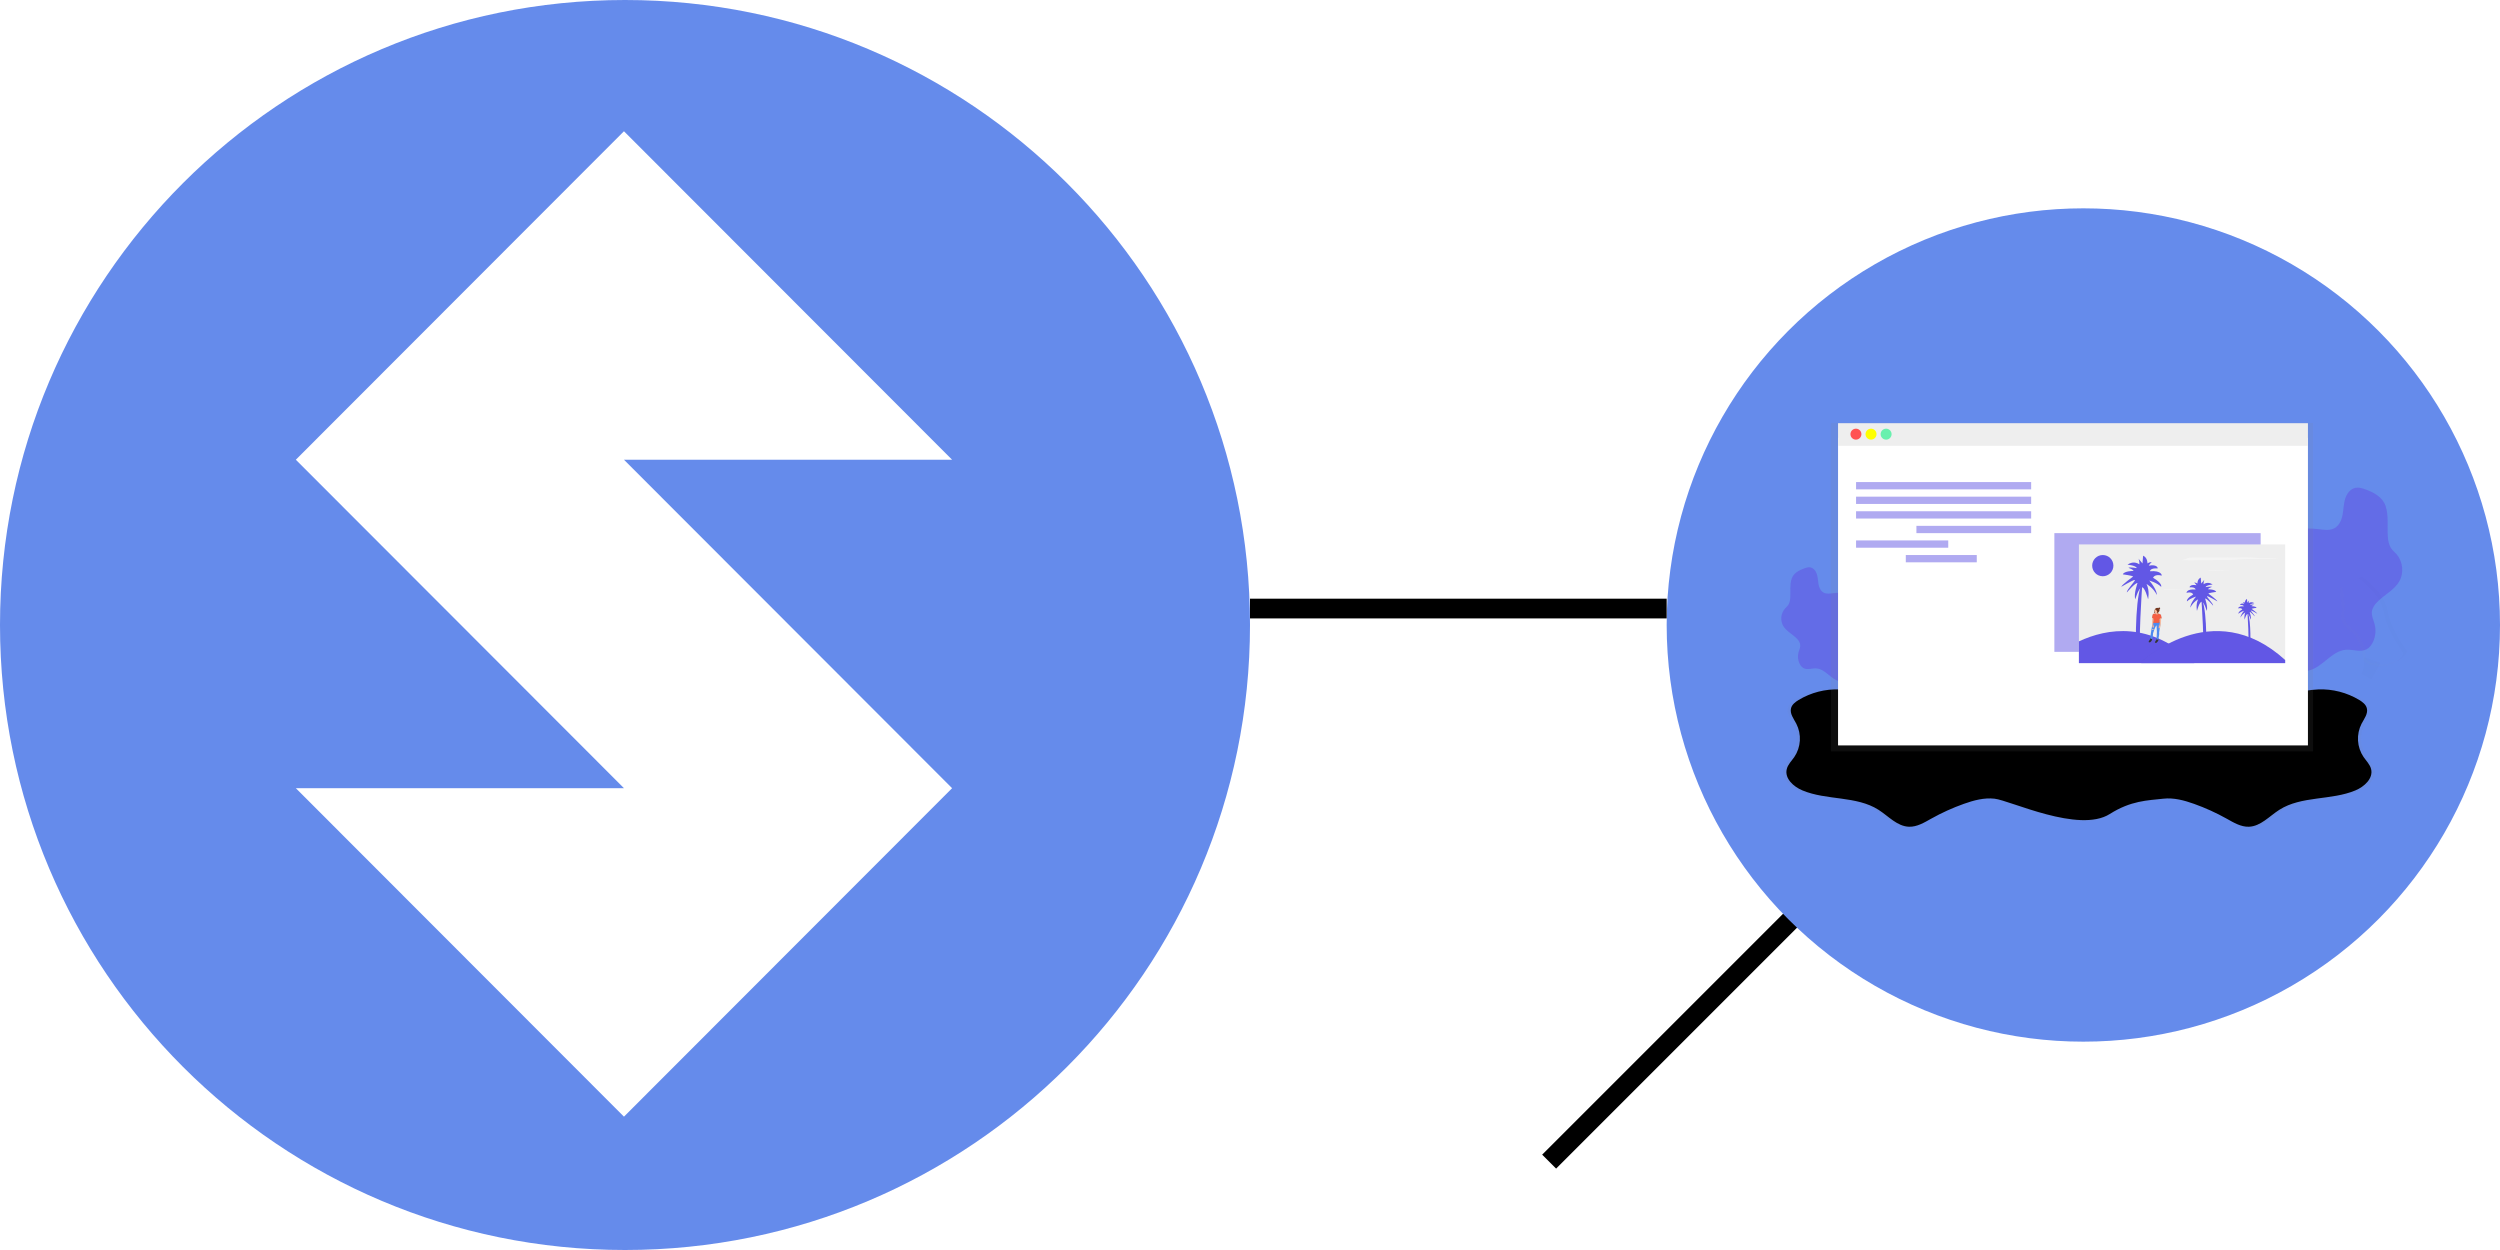 <svg width="380" height="190" viewBox="0 0 380 190" fill="none" xmlns="http://www.w3.org/2000/svg">
<rect width="380" height="190" fill="black" fill-opacity="0"/>
<line x1="272.518" y1="139.518" x2="235.468" y2="176.568" stroke="black" stroke-width="3"/>
<circle cx="316.667" cy="95" r="63.333" fill="#658BEB"/>
<line x1="190" y1="92.5" x2="253.333" y2="92.5" stroke="black" stroke-width="3"/>
<path fill-rule="evenodd" clip-rule="evenodd" d="M190 95C190 147.467 147.467 190 95 190C42.533 190 0 147.467 0 95C0 42.533 42.533 0 95 0C147.467 0 190 42.533 190 95ZM144.717 69.878L94.842 19.95L44.967 69.878L94.842 119.805H44.967L94.842 169.733L144.717 119.806L94.842 69.878H144.717Z" fill="#658BEB"/>
<rect width="95.079" height="61.513" fill="black" fill-opacity="0" transform="translate(270.751 64.283)"/>
<path opacity="0.5" d="M360.903 116.933C360.73 116.218 360.16 115.678 359.741 115.072C359.237 114.325 358.942 113.457 358.888 112.558C358.833 111.658 359.021 110.76 359.431 109.958C359.834 109.191 360.467 108.398 360.238 107.56C360.084 106.996 359.575 106.61 359.075 106.308C357.176 105.164 354.983 104.6 352.767 104.686C350.051 104.796 347.345 105.881 344.681 105.344C342.087 104.819 339.889 103.518 337.175 103.364C335.148 103.249 333.143 103.378 331.111 103.156C326.092 102.612 321.036 102.491 315.996 102.795C310.957 102.491 305.901 102.612 300.882 103.156C298.856 103.378 296.85 103.249 294.818 103.364C292.096 103.517 289.904 104.82 287.309 105.344C284.644 105.882 281.938 104.796 279.222 104.686C277.007 104.6 274.814 105.164 272.914 106.308C272.41 106.61 271.906 106.996 271.752 107.56C271.524 108.397 272.155 109.19 272.559 109.958C272.969 110.76 273.157 111.658 273.103 112.557C273.049 113.457 272.755 114.325 272.251 115.072C271.832 115.677 271.262 116.218 271.089 116.933C270.74 118.373 272.139 119.641 273.508 120.213C277.243 121.775 281.786 121.019 285.203 123.194C286.734 124.17 288.074 125.737 289.889 125.795C291.115 125.834 292.231 125.153 293.303 124.553C294.907 123.655 296.583 122.894 298.315 122.278C299.827 121.739 301.429 121.308 303.025 121.486C305.461 121.755 315.994 126.845 320.743 123.837C323.995 121.776 326.531 121.758 328.974 121.485C330.57 121.307 332.171 121.738 333.684 122.277C335.416 122.893 337.092 123.654 338.696 124.552C339.766 125.152 340.883 125.833 342.11 125.794C343.925 125.736 345.265 124.169 346.796 123.193C350.211 121.017 354.752 121.774 358.491 120.212C359.853 119.638 361.253 118.374 360.903 116.933Z" fill="url(#paint0_linear)"/>
<path d="M360.409 116.904C360.238 116.199 359.674 115.662 359.26 115.063C358.762 114.324 358.472 113.465 358.419 112.576C358.366 111.686 358.552 110.799 358.957 110.006C359.361 109.246 359.982 108.462 359.756 107.634C359.604 107.077 359.101 106.695 358.607 106.396C356.728 105.265 354.56 104.707 352.368 104.791C349.682 104.9 347.006 105.974 344.371 105.442C341.804 104.924 339.632 103.635 336.944 103.483C334.938 103.37 332.951 103.497 330.947 103.281C325.983 102.743 320.983 102.623 315.998 102.924C311.014 102.623 306.014 102.743 301.05 103.281C299.046 103.501 297.058 103.373 295.053 103.483C292.366 103.634 290.193 104.923 287.626 105.442C284.992 105.974 282.314 104.9 279.629 104.791C277.437 104.707 275.269 105.265 273.39 106.396C272.896 106.699 272.393 107.077 272.241 107.634C272.015 108.462 272.644 109.247 273.039 110.006C273.445 110.799 273.631 111.686 273.578 112.576C273.525 113.465 273.234 114.324 272.737 115.063C272.322 115.662 271.759 116.196 271.588 116.904C271.234 118.328 272.618 119.582 273.97 120.142C277.665 121.686 282.157 120.939 285.533 123.09C287.046 124.055 288.373 125.606 290.171 125.663C291.381 125.702 292.49 125.028 293.548 124.434C295.134 123.546 296.793 122.793 298.505 122.183C300.002 121.65 301.585 121.223 303.164 121.4C305.583 121.67 315.997 126.699 320.689 123.725C323.906 121.687 326.415 121.67 328.83 121.4C330.409 121.223 331.993 121.65 333.489 122.183C335.201 122.793 336.859 123.546 338.446 124.434C339.505 125.027 340.609 125.701 341.823 125.663C343.617 125.606 344.943 124.056 346.46 123.09C349.838 120.939 354.33 121.686 358.024 120.142C359.371 119.582 360.755 118.328 360.409 116.904Z" fill="black"/>
<path opacity="0.6" d="M274.267 86.384C274.556 86.283 274.862 86.187 275.164 86.24C275.668 86.327 276.022 86.805 276.172 87.296C276.322 87.787 276.317 88.304 276.413 88.808C276.508 89.312 276.737 89.834 277.189 90.075C277.641 90.316 278.174 90.221 278.675 90.162C279.332 90.087 279.996 90.081 280.654 90.144C281.206 90.198 281.856 90.384 282.018 90.915C282.151 91.349 281.887 91.791 281.716 92.21C281.387 92.992 281.361 93.917 281.737 94.677C282.113 95.437 282.875 96.004 283.193 96.806C283.286 97.007 283.313 97.231 283.27 97.448C283.223 97.6 283.145 97.741 283.042 97.862C282.792 98.183 282.494 98.466 282.266 98.805C281.791 99.511 281.661 100.388 281.607 101.236C281.552 102.069 281.557 102.906 281.621 103.739C281.002 103.537 280.318 103.717 279.68 103.585C278.322 103.304 277.474 101.698 276.091 101.6C275.437 101.553 274.733 101.862 274.149 101.562C273.871 101.402 273.652 101.154 273.528 100.857C273.282 100.331 273.225 99.736 273.369 99.173C273.47 98.784 273.672 98.403 273.632 98.003C273.599 97.66 273.393 97.358 273.157 97.106C272.485 96.393 271.509 95.956 271.026 95.102C270.807 94.697 270.715 94.234 270.763 93.775C270.812 93.317 270.998 92.883 271.297 92.532C271.47 92.364 271.633 92.187 271.786 92.001C272.018 91.675 272.089 91.262 272.12 90.862C272.187 89.903 272.019 88.888 272.333 87.957C272.614 87.114 273.473 86.666 274.267 86.384Z" fill="#6257E5"/>
<path opacity="0.6" d="M359.505 74.373C359.042 74.209 358.551 74.058 358.068 74.142C357.262 74.283 356.693 75.049 356.455 75.835C356.217 76.62 356.222 77.458 356.069 78.264C355.916 79.071 355.549 79.907 354.825 80.294C354.101 80.681 353.246 80.528 352.443 80.435C351.39 80.312 350.328 80.301 349.273 80.402C348.387 80.487 347.348 80.787 347.087 81.638C346.875 82.333 347.297 83.041 347.579 83.711C348.107 84.965 348.149 86.447 347.545 87.666C346.931 88.906 345.72 89.793 345.21 91.079C345.081 91.406 345 91.767 345.087 92.107C345.163 92.351 345.288 92.576 345.453 92.77C345.857 93.287 346.332 93.741 346.697 94.283C347.458 95.412 347.665 96.819 347.754 98.178C347.841 99.514 347.834 100.855 347.732 102.19C348.724 101.863 349.821 102.154 350.843 101.944C353.019 101.495 354.378 98.919 356.595 98.762C357.644 98.688 358.772 99.181 359.707 98.701C360.163 98.468 360.487 98.031 360.703 97.566C361.092 96.724 361.178 95.773 360.944 94.874C360.78 94.251 360.46 93.641 360.523 92.998C360.576 92.449 360.905 91.964 361.284 91.563C362.362 90.418 363.926 89.719 364.701 88.351C365.427 87.069 365.243 85.333 364.266 84.231C364.01 83.942 363.706 83.694 363.482 83.38C363.11 82.856 362.991 82.195 362.947 81.554C362.841 80.016 363.102 78.39 362.605 76.897C362.151 75.538 360.775 74.82 359.505 74.373Z" fill="#6257E5"/>
<path d="M278.297 64.283V66.803V114.207H351.582V66.803V64.283H278.297Z" fill="url(#paint1_linear)"/>
<path d="M350.806 66.549H279.384V113.303H350.806V66.549Z" fill="white"/>
<path d="M350.806 64.325H279.384V67.764H350.806V64.325Z" fill="#EEEEEE"/>
<path d="M282.102 66.826C282.562 66.826 282.935 66.453 282.935 65.992C282.935 65.532 282.562 65.158 282.102 65.158C281.641 65.158 281.268 65.532 281.268 65.992C281.268 66.453 281.641 66.826 282.102 66.826Z" fill="#FF5252"/>
<path d="M284.395 66.826C284.856 66.826 285.229 66.453 285.229 65.992C285.229 65.532 284.856 65.158 284.395 65.158C283.935 65.158 283.561 65.532 283.561 65.992C283.561 66.453 283.935 66.826 284.395 66.826Z" fill="#FFFF00"/>
<path d="M286.689 66.826C287.149 66.826 287.522 66.453 287.522 65.992C287.522 65.532 287.149 65.158 286.689 65.158C286.228 65.158 285.855 65.532 285.855 65.992C285.855 66.453 286.228 66.826 286.689 66.826Z" fill="#69F0AE"/>
<path opacity="0.5" d="M308.736 73.274H282.121V74.383H308.736V73.274Z" fill="#6257E5"/>
<path opacity="0.5" d="M308.736 75.492H282.121V76.601H308.736V75.492Z" fill="#6257E5"/>
<path opacity="0.5" d="M308.736 77.71H282.121V78.819H308.736V77.71Z" fill="#6257E5"/>
<path opacity="0.5" d="M308.736 79.928H291.295V81.037H308.736V79.928Z" fill="#6257E5"/>
<path opacity="0.5" d="M296.134 82.145H282.121V83.254H296.134V82.145Z" fill="#6257E5"/>
<path opacity="0.5" d="M300.469 84.364H289.682V85.472H300.469V84.364Z" fill="#6257E5"/>
<path opacity="0.5" d="M343.617 81.037H312.264V99.082H343.617V81.037Z" fill="#6257E5"/>
<path d="M347.348 82.751H315.994V100.796H347.348V82.751Z" fill="#EEEEEE"/>
<g opacity="0.1">
<rect width="2.854" height="3.358" fill="black" fill-opacity="0" transform="translate(358.934 99.905)"/>
<path opacity="0.1" d="M359.339 99.905C359.339 99.905 359.475 101.756 358.982 102.242C358.964 102.258 358.951 102.278 358.943 102.3C358.935 102.322 358.932 102.346 358.935 102.37C358.938 102.393 358.947 102.415 358.96 102.435C358.973 102.454 358.991 102.471 359.012 102.482L360.478 103.263L361.788 100.759L359.339 99.905Z" fill="black"/>
</g>
<g opacity="0.1">
<rect width="9.431" height="12.13" fill="black" fill-opacity="0" transform="translate(355.639 89.161)"/>
<path opacity="0.1" d="M363.266 100.816C361.502 101.272 361.274 100.76 361.16 100.816C361.046 100.873 361.563 100.532 360.99 100.76C360.416 100.988 359.567 100.076 359.567 100.076C359.575 99.975 359.579 99.882 359.579 99.784C359.586 97.884 358.144 95.978 358.144 95.978C355.523 94.556 356.436 92.506 356.436 92.506L356.33 91.572L356.053 89.161C355.919 89.222 355.78 89.271 355.639 89.309L355.927 91.857L356.035 92.79C356.035 92.79 355.127 94.84 357.743 96.263C357.743 96.263 359.185 98.168 359.178 100.068C359.178 100.169 359.178 100.263 359.166 100.361C359.166 100.361 360.02 101.268 360.589 101.044C361.157 100.82 360.645 101.158 360.759 101.101C360.873 101.043 361.101 101.556 362.865 101.101C363.665 100.893 364.415 100.526 365.07 100.021C364.515 100.38 363.906 100.649 363.266 100.816V100.816Z" fill="#FAA916"/>
</g>
<g opacity="0.1">
<rect width="10.192" height="13.044" fill="black" fill-opacity="0" transform="translate(355.638 87.612)"/>
<path opacity="0.1" d="M356.196 89.092C356.017 89.182 355.83 89.254 355.638 89.308L355.648 89.393C355.836 89.303 356.019 89.202 356.196 89.092V89.092Z" fill="black"/>
<path opacity="0.1" d="M365.828 99.052C365.771 98.649 363.494 96.092 362.925 92.962C362.357 89.832 358.994 87.612 358.994 87.612C358.994 87.612 358.883 87.673 358.691 87.756C358.18 87.976 357.682 88.227 357.201 88.507C357.52 88.339 357.846 88.184 358.179 88.041C358.372 87.959 358.481 87.897 358.481 87.897C358.481 87.897 361.84 90.115 362.413 93.247C362.987 96.38 365.259 98.939 365.316 99.338C365.352 99.588 364.867 100.156 364.062 100.656C365.167 100.107 365.871 99.353 365.828 99.052Z" fill="black"/>
</g>
<path d="M333.536 100.796H315.994V97.49C320.28 95.487 326.874 94.362 333.536 100.796Z" fill="#6257E5"/>
<g opacity="0.1">
<rect width="21.877" height="4.872" fill="black" fill-opacity="0" transform="translate(325.269 95.925)"/>
<path opacity="0.1" d="M347.146 100.323V100.796H325.269V100.695C325.269 100.695 336.034 90.214 347.146 100.323Z" fill="black"/>
</g>
<path d="M347.348 100.323V100.796H325.471V100.695C325.471 100.695 336.236 90.214 347.348 100.323Z" fill="#6257E5"/>
<path d="M319.624 87.59C320.515 87.59 321.237 86.867 321.237 85.977C321.237 85.086 320.515 84.364 319.624 84.364C318.733 84.364 318.011 85.086 318.011 85.977C318.011 86.867 318.733 87.59 319.624 87.59Z" fill="#6257E5"/>
<path d="M333.357 84.757C333.172 84.757 332.966 84.757 332.826 84.768C332.764 84.771 332.702 84.784 332.643 84.805L331.694 85.146C332.46 85.165 333.26 85.159 334.045 85.153L338.449 85.119C338.898 85.119 339.37 85.111 339.744 85.084C339.995 85.066 340.18 85.04 340.412 85.02C341.245 84.945 342.46 84.959 343.546 84.963C344.632 84.967 345.942 84.939 346.324 84.83H343.993C343.742 84.83 343.478 84.83 343.257 84.818C342.997 84.803 342.839 84.775 342.611 84.755C342.234 84.722 341.714 84.718 341.23 84.716C338.574 84.705 335.951 84.768 333.357 84.757Z" fill="#F4F4F4"/>
<path d="M335.966 86.71C335.925 86.71 335.881 86.71 335.851 86.71C335.837 86.711 335.823 86.714 335.81 86.719L335.609 86.792C335.775 86.792 335.948 86.792 336.118 86.792L337.072 86.785C337.172 86.785 337.273 86.785 337.352 86.778C337.406 86.778 337.447 86.768 337.496 86.764C337.676 86.748 337.94 86.751 338.176 86.752C338.378 86.759 338.58 86.749 338.78 86.723H338.276C338.222 86.723 338.164 86.723 338.117 86.723C338.07 86.723 338.026 86.713 337.977 86.709C337.895 86.701 337.782 86.7 337.674 86.7C337.1 86.7 336.531 86.713 335.966 86.71Z" fill="#F4F4F4"/>
<path d="M329.211 89.533C329.171 89.533 329.126 89.533 329.096 89.533C329.082 89.534 329.069 89.537 329.056 89.541L328.854 89.615C329.021 89.615 329.193 89.615 329.363 89.615L330.317 89.608C330.418 89.608 330.519 89.608 330.597 89.601C330.652 89.601 330.692 89.591 330.741 89.587C330.922 89.571 331.185 89.574 331.421 89.575C331.623 89.581 331.825 89.572 332.026 89.545H331.522C331.467 89.545 331.41 89.545 331.362 89.545C331.315 89.545 331.272 89.536 331.222 89.531C331.141 89.524 331.028 89.523 330.92 89.523C330.345 89.523 329.777 89.536 329.211 89.533Z" fill="#F4F4F4"/>
<path d="M325.422 99.902H324.663C324.663 99.902 324.426 91.611 325.422 89.052H325.611C325.611 89.052 324.948 98.433 325.422 99.902Z" fill="#6257E5"/>
<path d="M324.9 88.626C324.9 88.626 324.284 90.332 324.569 91.09C324.569 91.09 324.995 89.526 325.492 89.289C325.989 89.052 326.51 91.09 326.51 91.09C326.51 91.09 326.795 89.81 326.273 88.771C326.273 88.771 327.316 89.34 327.837 90.429C327.837 90.429 327.932 89.724 326.7 88.25C326.7 88.25 327.79 88.534 328.5 89.198C328.5 89.198 328.737 88.676 327.268 87.823C327.268 87.823 327.458 87.207 328.595 87.492C328.595 87.492 328.595 86.685 326.795 86.828C326.795 86.828 326.795 86.307 327.979 86.402C327.979 86.402 327.979 85.739 326.605 85.975C326.605 85.975 326.889 85.549 327.079 85.454C326.842 85.432 326.605 85.5 326.416 85.644C326.416 85.644 326.463 84.791 325.752 84.459L325.657 85.644C325.657 85.644 324.861 84.705 325.041 84.886C325.089 84.933 325.231 85.502 325.184 85.786C325.184 85.786 324.377 85.123 323.383 85.833C323.383 85.833 324.615 85.928 324.805 86.355C324.805 86.355 323.762 86.165 323.525 86.307C323.525 86.307 324.332 86.591 324.283 86.781C324.283 86.781 322.862 86.781 322.67 87.302C322.67 87.302 324.139 87.492 324.234 87.634C324.234 87.634 322.528 88.866 322.433 89.198C322.433 89.198 324.187 88.155 324.471 88.155C324.755 88.155 323.191 89.667 323.286 90.05C323.29 90.047 324.574 88.531 324.9 88.626Z" fill="#6257E5"/>
<path d="M334.772 99.591H335.351C335.351 99.591 335.532 93.257 334.772 91.302H334.627C334.627 91.302 335.135 98.467 334.772 99.591Z" fill="#6257E5"/>
<path d="M335.17 90.977C335.17 90.977 335.641 92.281 335.423 92.859C335.423 92.859 335.098 91.665 334.718 91.484C334.338 91.304 333.939 92.859 333.939 92.859C333.939 92.859 333.723 91.882 334.121 91.086C333.611 91.387 333.197 91.827 332.926 92.353C332.926 92.353 332.854 91.81 333.795 90.688C333.795 90.688 332.962 90.904 332.42 91.411C332.42 91.411 332.239 91.013 333.362 90.362C333.362 90.362 333.216 89.891 332.348 90.109C332.348 90.109 332.348 89.494 333.724 89.605C333.724 89.605 333.724 89.207 332.816 89.279C332.816 89.279 332.816 88.775 333.866 88.954C333.866 88.954 333.649 88.628 333.504 88.555C333.684 88.539 333.864 88.591 334.008 88.701C334.008 88.701 333.972 88.049 334.512 87.793L334.585 88.701C334.585 88.701 335.189 87.984 335.055 88.122C334.969 88.34 334.931 88.575 334.946 88.809C334.946 88.809 335.561 88.305 336.322 88.846C336.322 88.846 335.38 88.918 335.236 89.244C335.236 89.244 336.032 89.099 336.213 89.208C336.213 89.208 335.598 89.424 335.634 89.57C335.634 89.57 336.72 89.57 336.865 89.968C336.865 89.968 335.743 90.113 335.67 90.221C335.67 90.221 336.974 91.162 337.045 91.415C337.045 91.415 335.707 90.619 335.489 90.619C335.271 90.619 336.466 91.777 336.396 92.067C336.401 92.063 335.424 90.906 335.17 90.977Z" fill="#6257E5"/>
<path d="M341.701 98.353H342.06C342.06 98.353 342.172 94.431 341.701 93.22H341.611C341.611 93.22 341.925 97.661 341.701 98.353Z" fill="#6257E5"/>
<path d="M341.948 93.018C341.948 93.018 342.239 93.825 342.105 94.184C342.105 94.184 341.904 93.444 341.668 93.332C341.432 93.22 341.186 94.184 341.186 94.184C341.186 94.184 341.052 93.579 341.298 93.085C340.982 93.272 340.726 93.543 340.558 93.869C340.558 93.869 340.513 93.532 341.096 92.838C340.783 92.925 340.493 93.078 340.244 93.287C340.244 93.287 340.132 93.04 340.827 92.636C340.827 92.636 340.737 92.345 340.199 92.479C340.199 92.479 340.199 92.098 341.051 92.165C341.051 92.165 341.051 91.918 340.49 91.964C340.49 91.964 340.49 91.65 341.14 91.762C341.08 91.668 341.005 91.584 340.917 91.515C341.029 91.505 341.141 91.537 341.23 91.605C341.23 91.605 341.208 91.202 341.544 91.044L341.588 91.605C341.588 91.605 341.965 91.161 341.879 91.246C341.826 91.381 341.803 91.526 341.812 91.671C341.936 91.581 342.088 91.534 342.242 91.538C342.396 91.542 342.544 91.597 342.664 91.694C342.664 91.694 342.081 91.738 341.991 91.941C341.991 91.941 342.484 91.851 342.596 91.918C342.596 91.918 342.215 92.053 342.237 92.142C342.237 92.142 342.91 92.142 342.999 92.389C342.999 92.389 342.305 92.479 342.259 92.547C342.259 92.547 343.066 93.129 343.111 93.287C343.111 93.287 342.282 92.794 342.148 92.794C342.014 92.794 342.752 93.511 342.708 93.69C342.71 93.691 342.104 92.973 341.948 93.018Z" fill="#6257E5"/>
<path d="M328.595 93.918L328.52 93.514C328.519 93.485 328.513 93.456 328.502 93.428C328.49 93.401 328.473 93.376 328.451 93.356L328.101 93.185C328.075 93.154 328.054 93.121 328.039 93.084L328.045 93.075C328.064 93.051 328.078 93.023 328.085 92.993C328.086 92.986 328.086 92.978 328.085 92.97H328.09C328.122 92.974 328.155 92.966 328.182 92.948C328.208 92.929 328.227 92.901 328.234 92.869V92.86C328.228 92.887 328.213 92.912 328.192 92.93C328.171 92.948 328.144 92.959 328.116 92.961C328.165 92.928 328.205 92.884 328.232 92.833C328.26 92.781 328.275 92.723 328.275 92.665C328.275 92.665 328.275 92.654 328.275 92.649C328.29 92.64 328.303 92.627 328.314 92.612C328.324 92.597 328.331 92.581 328.334 92.563V92.554C328.33 92.571 328.322 92.586 328.312 92.6C328.301 92.614 328.288 92.626 328.273 92.634C328.27 92.6 328.263 92.566 328.25 92.534H328.259C328.294 92.534 328.327 92.52 328.351 92.495C328.376 92.471 328.389 92.438 328.389 92.403C328.389 92.403 328.389 92.397 328.389 92.394C328.387 92.427 328.373 92.458 328.349 92.48C328.325 92.503 328.293 92.515 328.26 92.515H328.244V92.509C328.283 92.498 328.318 92.475 328.344 92.445C328.37 92.414 328.388 92.377 328.394 92.337C328.394 92.337 328.394 92.331 328.394 92.328C328.392 92.353 328.383 92.377 328.367 92.397C328.369 92.365 328.359 92.333 328.338 92.308C328.318 92.283 328.289 92.267 328.257 92.262C328.225 92.257 328.192 92.264 328.165 92.282C328.138 92.3 328.119 92.328 328.111 92.359L328.088 92.346C328.095 92.32 328.11 92.297 328.131 92.28C328.152 92.263 328.178 92.253 328.205 92.251H328.196C328.169 92.251 328.142 92.259 328.12 92.275C328.098 92.291 328.081 92.313 328.072 92.339C327.994 92.303 327.906 92.296 327.823 92.32C327.74 92.343 327.669 92.396 327.622 92.468C327.595 92.488 327.56 92.517 327.561 92.543C327.549 92.554 327.539 92.567 327.53 92.581C327.491 92.665 327.477 92.758 327.489 92.85C327.495 92.896 327.489 92.942 327.473 92.985C327.457 93.028 327.431 93.066 327.396 93.097C327.411 93.103 327.428 93.106 327.444 93.106C327.46 93.106 327.476 93.103 327.491 93.097C327.521 93.084 327.549 93.068 327.575 93.048C327.599 93.033 327.619 93.013 327.634 92.99V92.985C327.651 92.996 327.669 93.006 327.688 93.013C327.695 93.074 327.697 93.143 327.67 93.167L327.675 93.156C327.61 93.204 327.529 93.227 327.448 93.22C327.399 93.223 327.352 93.238 327.31 93.265C327.269 93.291 327.236 93.328 327.213 93.371L327.103 93.83V93.838V93.846C327.105 93.852 327.108 93.858 327.113 93.862C327.117 93.867 327.123 93.87 327.129 93.871L327.164 93.88C327.169 93.959 327.161 94.037 327.14 94.113C327.117 94.226 327.104 94.341 327.101 94.456C327.109 94.513 327.123 94.813 327.13 94.955C327.118 95.004 327.108 95.053 327.101 95.102L326.939 96.076C326.939 96.076 326.818 96.855 326.824 97.091L326.803 97.227C326.803 97.227 326.473 97.641 326.57 97.699C326.667 97.758 326.816 97.783 326.958 97.563C326.977 97.511 327.008 97.465 327.049 97.427C327.065 97.413 327.077 97.395 327.085 97.376C327.093 97.356 327.096 97.334 327.094 97.313L327.084 97.212L327.101 97.218H327.111C327.111 97.218 327.273 96.685 327.255 96.311C327.255 96.311 327.558 95.24 327.785 95.072V95.065L327.806 95.055L327.854 96.092L327.805 97.236L327.794 97.304C327.794 97.304 327.464 97.717 327.561 97.776C327.658 97.834 327.807 97.859 327.949 97.64C327.968 97.588 327.999 97.541 328.04 97.504C328.056 97.49 328.068 97.472 328.076 97.452C328.084 97.432 328.087 97.411 328.085 97.39L328.07 97.239C328.126 97.046 328.272 96.492 328.212 96.17L328.313 95.486C328.414 95.372 328.401 95.083 328.401 95.083C328.48 94.917 328.501 94.264 328.501 94.264L328.522 93.942C328.537 93.941 328.552 93.941 328.567 93.942H328.577H328.583V93.936C328.586 93.933 328.588 93.93 328.59 93.927H328.596V93.919L328.595 93.918ZM328.313 94.573C328.304 94.551 328.294 94.529 328.283 94.506H328.275V94.498C328.274 94.496 328.274 94.493 328.275 94.49V94.482C328.279 94.471 328.283 94.46 328.287 94.449C328.3 94.428 328.306 94.404 328.306 94.379C328.318 94.443 328.32 94.508 328.313 94.573V94.573ZM328.283 94.297L328.262 94.081L328.268 94.064L328.296 94.338L328.283 94.297ZM327.327 94.326C327.32 94.334 327.315 94.343 327.312 94.353C327.309 94.363 327.308 94.374 327.309 94.385C327.309 94.385 327.309 94.385 327.309 94.391C327.309 94.413 327.312 94.435 327.318 94.456L327.287 94.591V94.333C327.307 94.306 327.325 94.277 327.341 94.246C327.344 94.274 327.339 94.301 327.327 94.326V94.326Z" fill="url(#paint2_linear)"/>
<path d="M327.531 92.661C327.493 92.742 327.48 92.831 327.491 92.92C327.497 92.964 327.491 93.008 327.475 93.05C327.46 93.091 327.434 93.128 327.402 93.158C327.416 93.164 327.432 93.167 327.447 93.167C327.463 93.167 327.479 93.164 327.493 93.158C327.522 93.145 327.549 93.13 327.574 93.11C327.597 93.096 327.617 93.077 327.631 93.055C327.645 93.02 327.65 92.982 327.644 92.945C327.645 92.879 327.65 92.813 327.662 92.748C327.668 92.708 327.706 92.598 327.662 92.577C327.617 92.556 327.55 92.63 327.531 92.661Z" fill="#72351C"/>
<path d="M326.864 96.946L326.833 97.148C326.833 97.148 326.515 97.551 326.609 97.602C326.703 97.654 326.846 97.683 326.983 97.471C327.001 97.421 327.031 97.377 327.07 97.34V97.34C327.085 97.327 327.097 97.31 327.105 97.291C327.112 97.271 327.115 97.251 327.113 97.23L327.082 96.923L326.864 96.946Z" fill="#333333"/>
<path d="M327.82 97.026L327.789 97.228C327.789 97.228 327.471 97.631 327.565 97.682C327.659 97.734 327.802 97.763 327.939 97.551C327.957 97.501 327.987 97.456 328.026 97.42V97.42C328.041 97.407 328.053 97.389 328.061 97.37C328.068 97.351 328.071 97.331 328.069 97.31L328.038 97.003L327.82 97.026Z" fill="#333333"/>
<path d="M327.325 94.615C327.325 94.615 327.176 94.723 327.123 95.098L326.967 96.037C326.967 96.037 326.835 96.888 326.859 97.051L327.123 97.142C327.123 97.142 327.28 96.627 327.262 96.27C327.262 96.27 327.58 95.138 327.803 95.06L327.85 96.059L327.8 97.183L328.026 97.228C328.026 97.228 328.254 96.513 328.182 96.133L328.3 95.327C328.3 95.327 328.435 94.897 328.247 94.52L327.325 94.615Z" fill="#4D8AF0"/>
<g opacity="0.1">
<rect width="1.252" height="2.701" fill="black" fill-opacity="0" transform="translate(327.103 94.526)"/>
<path opacity="0.1" d="M327.78 95.075V95.058C327.557 95.138 327.239 96.268 327.239 96.268C327.234 96.56 327.188 96.851 327.103 97.131L327.131 97.141C327.131 97.141 327.288 96.626 327.27 96.269C327.269 96.27 327.56 95.241 327.78 95.075Z" fill="black"/>
<path opacity="0.1" d="M328.256 94.526H328.226C328.335 94.778 328.352 95.061 328.277 95.325L328.159 96.132C328.228 96.49 328.026 97.151 328.004 97.22L328.034 97.226C328.034 97.226 328.262 96.511 328.19 96.132L328.308 95.325C328.308 95.325 328.444 94.897 328.256 94.526Z" fill="black"/>
</g>
<path d="M327.122 93.88C327.122 93.888 327.125 93.896 327.129 93.902C327.134 93.908 327.141 93.912 327.148 93.914C327.222 93.932 327.291 93.967 327.35 94.014C327.461 94.101 327.232 93.841 327.232 93.841L327.156 93.858L327.124 93.886L327.122 93.88Z" fill="#F55F44"/>
<path opacity="0.1" d="M327.122 93.88C327.122 93.888 327.125 93.896 327.129 93.902C327.134 93.908 327.141 93.912 327.148 93.914C327.222 93.932 327.291 93.967 327.35 94.014C327.461 94.101 327.232 93.841 327.232 93.841L327.156 93.858L327.124 93.886L327.122 93.88Z" fill="black"/>
<path d="M328.213 94.11C328.306 94.044 328.414 94.001 328.528 93.986C328.535 93.986 328.543 93.983 328.548 93.978C328.554 93.972 328.557 93.965 328.557 93.957V93.957C328.557 93.957 328.293 93.853 328.213 94.11Z" fill="#F55F44"/>
<path opacity="0.1" d="M328.557 93.956C328.557 93.956 328.293 93.855 328.213 94.109C328.213 94.109 328.408 93.96 328.543 93.984" fill="black"/>
<path d="M327.907 93.085C328.096 93.085 328.25 92.931 328.25 92.741C328.25 92.551 328.096 92.397 327.907 92.397C327.717 92.397 327.563 92.551 327.563 92.741C327.563 92.931 327.717 93.085 327.907 93.085Z" fill="#72351C"/>
<path d="M327.67 92.982C327.67 92.982 327.718 93.184 327.67 93.225C327.621 93.266 327.523 93.343 327.597 93.403C327.671 93.462 327.934 93.563 328.022 93.513C328.109 93.464 328.209 93.479 328.185 93.378C328.161 93.278 327.969 93.299 327.966 92.798L327.67 92.982Z" fill="#FDB797"/>
<path opacity="0.1" d="M327.183 93.82C327.19 93.929 327.183 94.039 327.162 94.147C327.139 94.255 327.126 94.365 327.123 94.476C327.133 94.549 327.155 95.029 327.155 95.029C327.155 95.029 327.116 95.449 327.321 95.411C327.526 95.372 327.29 94.931 327.29 94.931L327.3 94.357C327.355 94.282 327.39 94.193 327.4 94.1C327.416 93.962 327.183 93.82 327.183 93.82Z" fill="black"/>
<path d="M327.18 93.82C327.187 93.929 327.18 94.039 327.159 94.147C327.136 94.255 327.123 94.365 327.12 94.476C327.13 94.549 327.151 95.029 327.151 95.029C327.151 95.029 327.113 95.449 327.318 95.411C327.522 95.372 327.287 94.931 327.287 94.931L327.297 94.357C327.352 94.282 327.387 94.193 327.397 94.1C327.412 93.962 327.18 93.82 327.18 93.82Z" fill="#FDB797"/>
<path opacity="0.1" d="M328.489 93.851L328.461 94.3C328.461 94.3 328.444 94.929 328.367 95.088C328.367 95.088 328.388 95.53 328.183 95.519C327.977 95.507 328.217 95.036 328.217 95.036C328.217 95.036 328.327 94.545 328.271 94.389L328.217 93.851H328.489Z" fill="black"/>
<path d="M328.492 93.851L328.464 94.3C328.464 94.3 328.447 94.929 328.37 95.088C328.37 95.088 328.391 95.53 328.186 95.519C327.98 95.507 328.22 95.036 328.22 95.036C328.22 95.036 328.33 94.545 328.274 94.389L328.22 93.851H328.492Z" fill="#FDB797"/>
<path opacity="0.1" d="M327.826 93.417C327.826 93.417 327.992 93.493 328.083 93.265L328.421 93.431C328.442 93.45 328.458 93.474 328.469 93.501C328.481 93.527 328.486 93.555 328.486 93.584L328.559 93.973C328.559 93.973 328.312 93.889 328.235 94.119L328.256 94.338C328.272 94.392 328.268 94.45 328.245 94.501C328.243 94.506 328.242 94.511 328.242 94.516C328.242 94.521 328.243 94.526 328.245 94.531C328.25 94.546 328.252 94.563 328.249 94.58C328.246 94.596 328.24 94.612 328.23 94.626C328.22 94.639 328.207 94.65 328.192 94.658C328.178 94.665 328.161 94.669 328.145 94.67C328.054 94.671 327.963 94.678 327.873 94.691C327.801 94.712 327.581 94.65 327.508 94.691C327.436 94.732 327.283 94.66 327.283 94.66L327.324 94.482C327.324 94.482 327.296 94.395 327.331 94.364C327.366 94.333 327.345 94.062 327.314 93.985C327.314 93.985 327.189 93.867 327.112 93.884L327.213 93.436C327.235 93.394 327.267 93.358 327.307 93.333C327.346 93.307 327.392 93.292 327.439 93.29C327.517 93.297 327.595 93.274 327.658 93.227C327.658 93.227 327.582 93.392 327.826 93.417Z" fill="black"/>
<path opacity="0.1" d="M327.843 93.408C327.888 93.421 328.009 93.434 328.082 93.251L328.42 93.416C328.44 93.436 328.457 93.46 328.468 93.486C328.48 93.513 328.485 93.541 328.485 93.57L328.558 93.959C328.558 93.959 328.311 93.875 328.234 94.105L328.255 94.324L328.27 94.367C328.276 94.386 328.277 94.405 328.274 94.425C328.271 94.444 328.264 94.462 328.252 94.478C328.248 94.484 328.244 94.49 328.243 94.497C328.242 94.504 328.243 94.512 328.245 94.518C328.25 94.534 328.252 94.551 328.249 94.568C328.246 94.584 328.24 94.6 328.23 94.613C328.22 94.627 328.207 94.638 328.192 94.646C328.178 94.653 328.161 94.657 328.145 94.657C328.054 94.659 327.963 94.666 327.873 94.679C327.801 94.7 327.581 94.637 327.508 94.679C327.436 94.72 327.283 94.647 327.283 94.647L327.324 94.47C327.324 94.47 327.296 94.383 327.331 94.352C327.366 94.321 327.345 94.05 327.314 93.973C327.314 93.973 327.189 93.855 327.112 93.872L327.213 93.424C327.235 93.382 327.267 93.346 327.307 93.321C327.346 93.295 327.392 93.28 327.439 93.277C327.517 93.284 327.595 93.262 327.658 93.215C327.658 93.215 327.576 93.364 327.791 93.396L327.843 93.408Z" fill="black"/>
<path d="M327.843 93.416C327.888 93.428 328.009 93.441 328.082 93.258L328.42 93.424C328.441 93.443 328.457 93.467 328.468 93.493C328.48 93.52 328.485 93.548 328.485 93.577L328.558 93.966C328.558 93.966 328.311 93.882 328.234 94.112L328.255 94.331C328.271 94.385 328.267 94.443 328.244 94.494C328.242 94.499 328.241 94.504 328.241 94.509C328.241 94.514 328.242 94.519 328.244 94.523C328.249 94.539 328.251 94.556 328.248 94.573C328.245 94.589 328.239 94.605 328.229 94.618C328.219 94.632 328.206 94.643 328.191 94.651C328.177 94.658 328.16 94.662 328.143 94.663C328.053 94.664 327.962 94.671 327.872 94.684C327.8 94.705 327.58 94.642 327.507 94.684C327.435 94.725 327.282 94.653 327.282 94.653L327.323 94.475C327.323 94.475 327.295 94.388 327.33 94.357C327.365 94.326 327.344 94.055 327.313 93.978C327.313 93.978 327.188 93.86 327.111 93.877L327.212 93.429C327.234 93.387 327.266 93.351 327.306 93.326C327.345 93.3 327.391 93.285 327.438 93.282C327.516 93.29 327.594 93.267 327.657 93.22C327.657 93.22 327.575 93.369 327.79 93.401L327.843 93.416Z" fill="#F55F44"/>
<path opacity="0.1" d="M327.971 92.816L327.676 93C327.683 93.034 327.689 93.067 327.693 93.101C327.727 93.115 327.762 93.121 327.799 93.121C327.871 93.116 327.939 93.086 327.99 93.035C327.977 92.963 327.97 92.889 327.971 92.816V92.816Z" fill="black"/>
<path d="M327.793 93.099C327.95 93.099 328.078 92.971 328.078 92.814C328.078 92.656 327.95 92.528 327.793 92.528C327.635 92.528 327.507 92.656 327.507 92.814C327.507 92.971 327.635 93.099 327.793 93.099Z" fill="#FDB797"/>
<path d="M328.213 92.595C328.282 92.595 328.338 92.539 328.338 92.47C328.338 92.401 328.282 92.345 328.213 92.345C328.144 92.345 328.088 92.401 328.088 92.47C328.088 92.539 328.144 92.595 328.213 92.595Z" fill="#72351C"/>
<path d="M328.237 92.602C328.206 92.602 328.175 92.59 328.152 92.569C328.129 92.547 328.115 92.518 328.112 92.486C328.112 92.486 328.112 92.492 328.112 92.495C328.112 92.528 328.125 92.56 328.149 92.584C328.172 92.607 328.204 92.62 328.237 92.62C328.27 92.62 328.302 92.607 328.326 92.584C328.349 92.56 328.362 92.528 328.362 92.495C328.362 92.495 328.362 92.489 328.362 92.486C328.36 92.518 328.346 92.547 328.323 92.569C328.299 92.59 328.269 92.602 328.237 92.602V92.602Z" fill="#72351C"/>
<path d="M328.166 92.721C328.135 92.715 328.107 92.698 328.088 92.672C328.07 92.647 328.061 92.615 328.065 92.584V92.592C328.059 92.625 328.066 92.658 328.085 92.686C328.104 92.713 328.133 92.732 328.165 92.738C328.198 92.744 328.231 92.737 328.259 92.718C328.286 92.699 328.305 92.67 328.311 92.637V92.628C328.303 92.659 328.284 92.686 328.257 92.704C328.23 92.721 328.197 92.727 328.166 92.721Z" fill="#72351C"/>
<path d="M328.069 93.023C328.038 93.017 328.01 93 327.992 92.975C327.973 92.949 327.964 92.918 327.968 92.886V92.894C327.962 92.927 327.969 92.961 327.988 92.988C328.007 93.015 328.036 93.034 328.068 93.04C328.101 93.046 328.135 93.039 328.162 93.02C328.189 93.001 328.208 92.972 328.214 92.94V92.931C328.206 92.962 328.187 92.989 328.16 93.006C328.133 93.023 328.1 93.029 328.069 93.023V93.023Z" fill="#72351C"/>
<path d="M328.237 92.535C328.205 92.535 328.175 92.523 328.152 92.502C328.128 92.48 328.114 92.45 328.112 92.418C328.112 92.418 328.112 92.424 328.112 92.427C328.112 92.461 328.125 92.493 328.149 92.516C328.172 92.539 328.204 92.552 328.237 92.552C328.27 92.552 328.302 92.539 328.326 92.516C328.349 92.493 328.362 92.461 328.362 92.427C328.362 92.427 328.362 92.421 328.362 92.418C328.36 92.45 328.346 92.48 328.323 92.502C328.3 92.523 328.269 92.535 328.237 92.535V92.535Z" fill="#72351C"/>
<path d="M328.063 92.468C328.063 92.436 328.075 92.406 328.097 92.383C328.119 92.36 328.149 92.346 328.181 92.344H328.172C328.139 92.344 328.107 92.357 328.083 92.381C328.06 92.404 328.047 92.436 328.047 92.469C328.047 92.502 328.06 92.534 328.083 92.557C328.107 92.581 328.139 92.594 328.172 92.594H328.181C328.149 92.592 328.119 92.578 328.097 92.555C328.075 92.531 328.063 92.5 328.063 92.468V92.468Z" fill="#72351C"/>
<path opacity="0.1" d="M328.189 93.647C328.202 93.709 328.202 93.773 328.189 93.835C328.189 93.835 328.172 93.998 328.199 94.026" fill="black"/>
<path opacity="0.1" d="M327.344 93.686C327.357 93.748 327.357 93.811 327.344 93.873C327.344 93.873 327.327 94.037 327.354 94.065" fill="black"/>
<path opacity="0.1" d="M327.337 94.356C327.364 94.366 327.394 94.366 327.421 94.356C327.454 94.346 327.489 94.346 327.521 94.356" fill="black"/>
<path opacity="0.1" d="M327.379 94.11C327.478 94.115 327.576 94.1 327.668 94.065C327.668 94.065 328.023 94.152 328.123 94.089" fill="black"/>
<path d="M327.272 95.608H327.189C327.151 95.608 327.121 95.639 327.121 95.676C327.121 95.713 327.151 95.743 327.189 95.743H327.272C327.31 95.743 327.34 95.713 327.34 95.676C327.34 95.639 327.31 95.608 327.272 95.608Z" fill="#FDB797"/>
<path d="M327.122 95.645L327.239 95.64L327.34 95.656H327.305L327.122 95.645Z" fill="#F0E4E4"/>
<path d="M327.911 95.079H328.028L328.128 95.089H328.093L327.911 95.079Z" fill="#F0E4E4"/>
<path d="M327.911 95.103H328.028L328.128 95.113H328.093L327.911 95.103Z" fill="#F0E4E4"/>
<path d="M327.911 95.128H328.028L328.128 95.138H328.093L327.911 95.128Z" fill="#F0E4E4"/>
<path d="M327.911 95.153H328.028L328.128 95.163H328.093L327.911 95.153Z" fill="#F0E4E4"/>
<path d="M327.122 95.738H327.239L327.34 95.75H327.305L327.122 95.738Z" fill="#F0E4E4"/>
<path d="M327.122 95.726H327.239L327.34 95.738H327.305L327.122 95.726Z" fill="#F0E4E4"/>
<path d="M327.122 95.714H327.239L327.34 95.726H327.305L327.122 95.714Z" fill="#F0E4E4"/>
<path d="M327.122 95.702H327.239L327.34 95.714H327.305L327.122 95.702Z" fill="#F0E4E4"/>
<path d="M327.122 95.626L327.239 95.621L327.34 95.638H327.305L327.122 95.626Z" fill="#F0E4E4"/>
<path d="M327.122 95.605L327.239 95.6L327.34 95.617H327.305L327.122 95.605Z" fill="#F0E4E4"/>
<path opacity="0.1" d="M327.841 92.631C327.83 92.738 327.844 92.846 327.881 92.946C327.9 92.995 327.908 93.047 327.906 93.099C327.903 93.151 327.89 93.202 327.866 93.248C327.882 93.252 327.898 93.252 327.913 93.248C327.929 93.244 327.943 93.237 327.955 93.226C327.98 93.204 328.002 93.179 328.019 93.15C328.038 93.127 328.052 93.101 328.059 93.072C328.062 93.027 328.055 92.981 328.039 92.939C328.019 92.862 328.005 92.783 327.996 92.704C327.99 92.656 327.996 92.516 327.942 92.502C327.887 92.488 327.851 92.591 327.841 92.631Z" fill="black"/>
<path d="M327.848 92.628C327.837 92.735 327.851 92.842 327.888 92.943C327.907 92.991 327.915 93.043 327.913 93.096C327.91 93.148 327.897 93.199 327.873 93.245C327.889 93.249 327.905 93.249 327.92 93.245C327.936 93.241 327.95 93.233 327.962 93.223C327.987 93.201 328.009 93.176 328.027 93.147C328.045 93.124 328.059 93.097 328.066 93.069C328.069 93.023 328.062 92.978 328.046 92.936C328.026 92.858 328.012 92.78 328.003 92.701C327.997 92.652 328.003 92.513 327.949 92.499C327.894 92.485 327.858 92.587 327.848 92.628Z" fill="#72351C"/>
<path opacity="0.1" d="M327.725 92.703C327.749 92.728 327.754 92.765 327.775 92.794C327.792 92.813 327.814 92.828 327.839 92.838C327.863 92.847 327.889 92.852 327.916 92.85C327.93 92.849 327.944 92.852 327.957 92.859C327.979 92.873 327.98 92.906 327.994 92.928C328.002 92.936 328.011 92.942 328.021 92.947C328.031 92.951 328.042 92.953 328.053 92.953C328.064 92.953 328.075 92.951 328.085 92.947C328.096 92.942 328.105 92.936 328.112 92.928C328.141 92.893 328.157 92.849 328.158 92.804C328.162 92.754 328.162 92.703 328.158 92.653C328.156 92.596 328.134 92.542 328.094 92.5C328.061 92.476 328.023 92.459 327.982 92.452C327.927 92.432 327.867 92.428 327.81 92.439C327.782 92.448 327.755 92.461 327.731 92.478C327.697 92.5 327.663 92.523 327.63 92.546C327.593 92.572 327.522 92.624 327.591 92.652C327.634 92.673 327.689 92.663 327.725 92.703Z" fill="black"/>
<path d="M327.732 92.699C327.756 92.724 327.761 92.761 327.782 92.79C327.799 92.809 327.821 92.824 327.846 92.834C327.87 92.843 327.896 92.848 327.923 92.846C327.937 92.845 327.951 92.849 327.964 92.855C327.986 92.869 327.987 92.902 328.001 92.924C328.009 92.932 328.018 92.938 328.028 92.943C328.038 92.947 328.049 92.949 328.06 92.949C328.071 92.949 328.082 92.947 328.092 92.943C328.103 92.938 328.112 92.932 328.119 92.924C328.148 92.889 328.164 92.845 328.165 92.8C328.17 92.75 328.17 92.7 328.165 92.65C328.163 92.592 328.141 92.538 328.101 92.496C328.068 92.472 328.03 92.455 327.989 92.448C327.934 92.428 327.874 92.424 327.817 92.435C327.789 92.444 327.762 92.457 327.738 92.474C327.704 92.496 327.67 92.519 327.637 92.542C327.6 92.568 327.53 92.62 327.598 92.648C327.641 92.669 327.699 92.661 327.732 92.699Z" fill="#72351C"/>
<path d="M327.918 95.079H328.035L328.135 95.089H328.102L327.918 95.079Z" fill="#F0E4E4"/>
<path d="M327.918 95.103H328.035L328.135 95.113H328.102L327.918 95.103Z" fill="#F0E4E4"/>
<path d="M327.918 95.128H328.035L328.135 95.138H328.102L327.918 95.128Z" fill="#F0E4E4"/>
<path d="M327.918 95.153H328.035L328.135 95.163H328.102L327.918 95.153Z" fill="#F0E4E4"/>
<path d="M327.867 96.49H327.984L328.085 96.501H328.05L327.867 96.49Z" fill="#F0E4E4"/>
<path d="M327.867 96.516H327.984L328.085 96.526H328.05L327.867 96.516Z" fill="#F0E4E4"/>
<path d="M327.867 96.54H327.984L328.085 96.55H328.05L327.867 96.54Z" fill="#F0E4E4"/>
<path d="M327.867 96.564H327.984L328.085 96.574H328.05L327.867 96.564Z" fill="#F0E4E4"/>
<defs>
<linearGradient id="paint0_linear" x1="315.994" y1="125.796" x2="315.994" y2="102.635" gradientUnits="userSpaceOnUse">
<stop stop-color="#808080" stop-opacity="0.25"/>
<stop offset="0.54" stop-color="#808080" stop-opacity="0.12"/>
<stop offset="1" stop-color="#808080" stop-opacity="0.1"/>
</linearGradient>
<linearGradient id="paint1_linear" x1="32404.2" y1="24786.2" x2="32404.2" y2="64.283" gradientUnits="userSpaceOnUse">
<stop stop-color="#808080" stop-opacity="0.25"/>
<stop offset="0.54" stop-color="#808080" stop-opacity="0.12"/>
<stop offset="1" stop-color="#808080" stop-opacity="0.1"/>
</linearGradient>
<linearGradient id="paint2_linear" x1="1732.46" y1="2750.18" x2="1732.46" y2="2442.2" gradientUnits="userSpaceOnUse">
<stop stop-color="#808080" stop-opacity="0.25"/>
<stop offset="0.54" stop-color="#808080" stop-opacity="0.12"/>
<stop offset="1" stop-color="#808080" stop-opacity="0.1"/>
</linearGradient>
</defs>
</svg>
